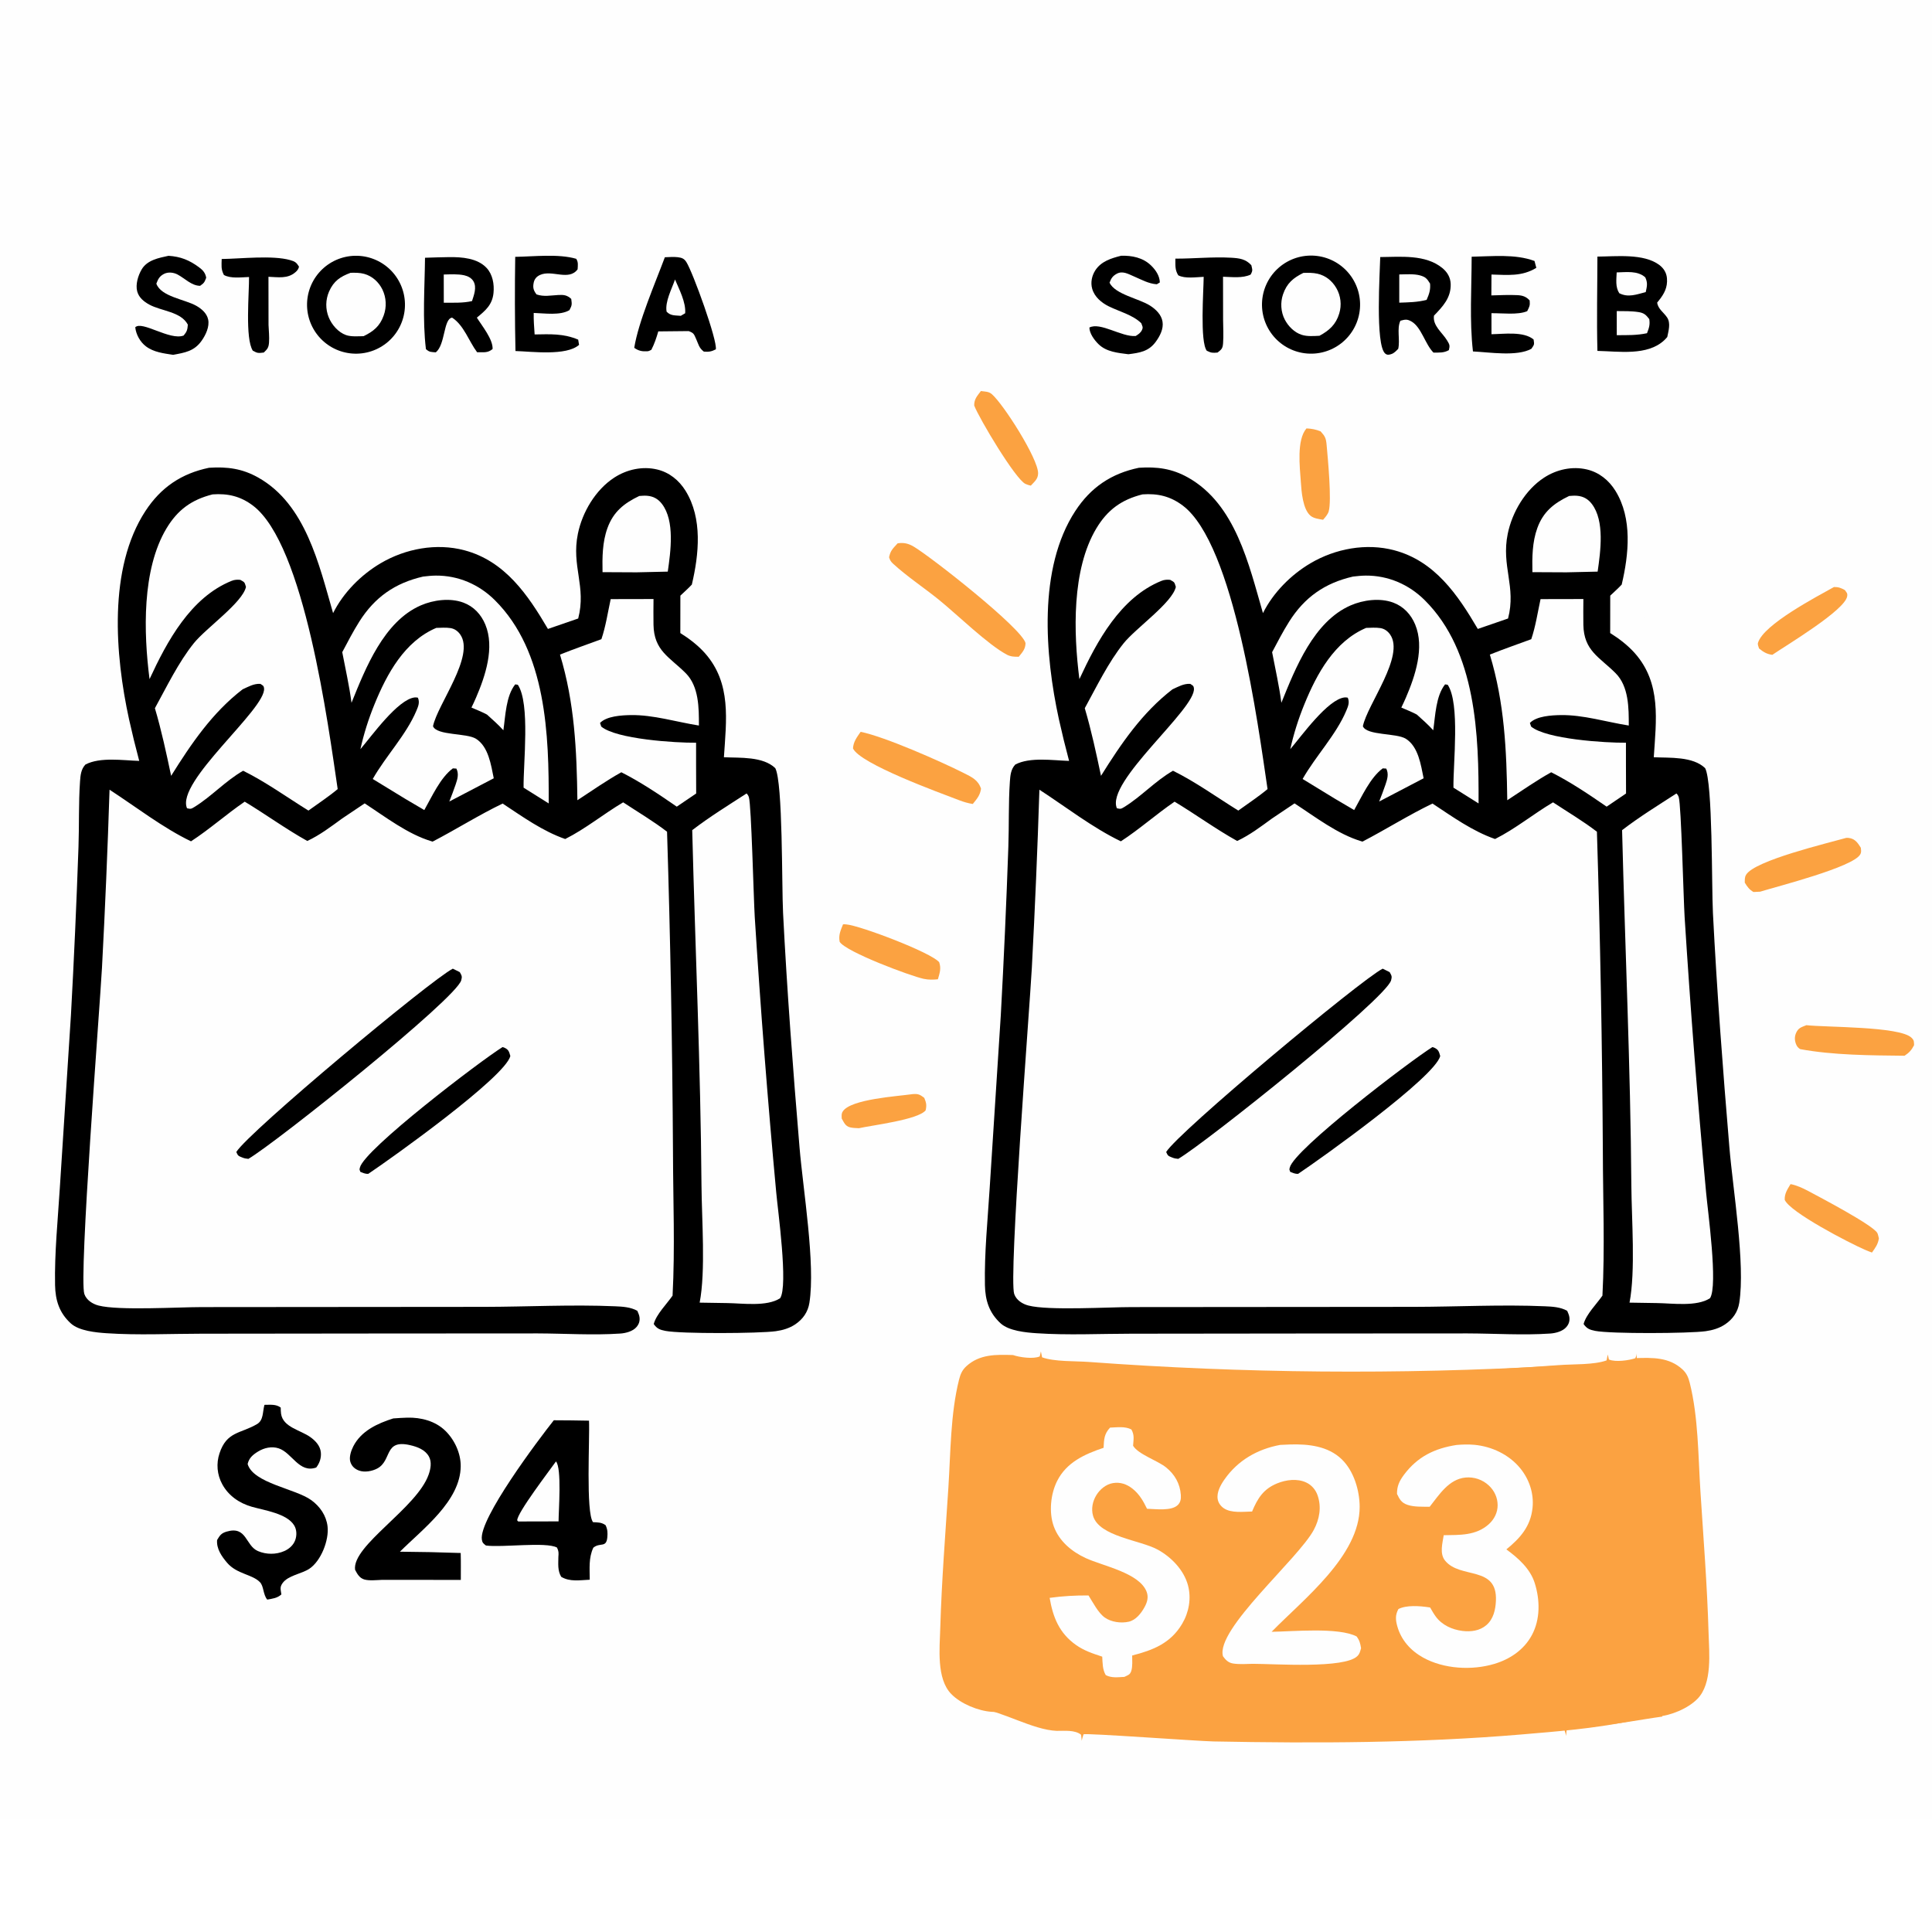<svg width="1024" height="1024" viewBox="0 0 1024 1024" fill="none" xmlns="http://www.w3.org/2000/svg">
<rect x="0" y="0" width="1024" height="1024" fill="#808080" stroke="none"/>
<g clip-path="url(#clip0_114_867)">
<rect width="1024" height="1024" fill="white"/>
<path d="M-318 -417H1752.54C1753.69 -415.187 1754.08 -413.617 1754.18 -411.481C1755.07 -392.041 1754.31 -372.277 1754.31 -352.8V-238.346L1754.33 110.884V750.795L1754.31 906.238C1754.31 916.973 1755.91 952.131 1754.03 960.477C1753.73 961.78 1753.24 962.88 1752.54 964H-318V-57.048V-57.697V-417Z" fill="#FEFEFE"/>
<path d="M551.688 716.293L552.333 719.413C559.026 721.819 569.917 721.322 577.244 721.872C618.168 724.885 659.146 726.569 700.179 726.923C741.212 727.278 782.213 726.303 823.184 723.996C835.371 723.37 855.701 724.142 866.661 720.201C867.099 719.095 867.372 718.517 867.348 717.308C872.543 781.336 874.567 845.929 881.04 909.824C868.522 911.534 855.952 914.263 843.327 914.802C839.179 914.853 833.699 914.187 830.364 916.865L830.027 920.072C829.854 918.851 829.47 917.789 829.094 916.612C827.378 915.915 768.658 920.224 760.325 920.385C706.187 921.421 651.583 921.257 597.611 916.724C578.335 915.107 559.087 913.59 540.106 909.716C535.281 908.603 530.601 907.429 525.632 907.297C518.52 906.853 509.183 903.027 504.164 897.845C496.282 889.705 498.046 873.67 498.356 863.046C499.079 838.166 501.058 813.353 502.66 788.518C503.865 769.839 503.752 749.427 508.307 731.267C509.021 728.419 509.967 726.156 512.177 724.135C519.244 717.676 527.943 717.928 536.899 718.199C540.423 719.418 547.665 720.431 551.088 718.934L551.688 716.293Z" fill="#FBA241"/>
<path d="M852.154 717.913L851.508 721.048C844.804 723.466 833.895 722.966 826.556 723.519C785.564 726.547 744.518 728.239 703.418 728.595C662.317 728.952 621.248 727.972 580.21 725.654C568.002 725.024 547.639 725.8 536.66 721.84C536.222 720.729 535.948 720.148 535.972 718.933C530.768 783.273 525.503 841.225 519.02 905.431C531.559 907.149 547.387 916.848 560.033 917.39C564.188 917.44 569.677 916.771 573.018 919.462L573.355 922.685C573.529 921.458 573.913 920.391 574.289 919.208C576.008 918.507 634.826 922.838 643.173 922.999C697.4 924.04 752.093 923.876 806.155 919.321C825.463 917.696 844.743 916.171 863.755 912.278C868.588 911.16 873.276 909.981 878.253 909.847C885.377 909.402 894.729 905.557 899.756 900.35C907.652 892.17 905.884 876.057 905.575 865.382C904.85 840.38 902.868 815.446 901.262 790.49C900.056 771.72 900.17 751.209 895.606 732.96C894.891 730.098 893.944 727.824 891.73 725.794C884.652 719.302 875.939 719.556 866.967 719.828C863.437 721.053 856.183 722.071 852.755 720.566L852.154 717.913Z" fill="#FBA241"/>
<path d="M588.354 756.664C592.121 756.53 596.238 755.871 599.667 757.65C601.369 760.759 600.776 762.862 600.558 766.27C603.316 770.866 613.458 774.055 618.051 777.763C622.662 781.485 625.453 786.392 625.867 792.352C626.007 794.356 625.773 796.135 624.329 797.613C620.994 801.029 612.506 799.799 607.943 799.678C605.996 795.619 603.841 791.866 600.234 789.017C597.19 786.611 593.773 785.434 589.879 786.072C586.197 786.674 582.969 789.386 581.07 792.499C579.103 795.722 578.279 799.718 579.338 803.398C582.517 814.459 604.5 816.277 613.702 821.379C620.889 825.364 627.486 832.166 629.656 840.254C631.498 847.127 630.179 854.529 626.588 860.608C620.478 870.955 611.167 874.613 600.082 877.447C600.07 879.976 600.363 883.224 599.602 885.63C598.937 887.738 597.726 887.893 595.924 888.789C592.519 888.944 589.178 889.48 586.074 887.837C584.301 884.848 584.423 881.45 584.203 878.059C579.208 876.426 574.519 874.881 570.2 871.8C561.423 865.538 558.096 857.23 556.335 846.9C563.318 845.94 569.899 845.565 576.937 845.625C579.239 849.243 582.08 854.895 585.579 857.348C589.03 859.768 594.205 860.471 598.301 859.53C602.037 858.672 604.853 855.063 606.627 851.825C608.041 849.246 608.831 846.578 607.761 843.734C603.954 833.604 584.533 830.043 575.387 825.789C567.961 822.332 561.342 816.832 558.503 808.945C555.867 801.625 556.829 791.832 560.316 784.929C565.322 775.017 574.919 770.722 584.92 767.364C585.16 762.774 585.203 760.061 588.354 756.664Z" fill="#FEFEFE"/>
<path d="M771.969 765.871C775.013 765.591 778.315 765.498 781.356 765.775C790.628 766.619 799.777 770.92 805.725 778.178C810.558 784.075 813.057 791.558 812.275 799.185C811.264 809.03 805.759 815.219 798.404 821.216C804.632 825.767 810.982 831.374 813.399 838.929C816.266 847.891 816.465 858.21 811.913 866.661C807.729 874.424 800.387 879.386 792.062 881.886C780.138 885.466 765.244 884.634 754.257 878.535C747.668 874.876 742.612 869.239 740.582 861.903C739.644 858.518 739.482 855.934 741.195 852.817C745.515 850.612 752.582 851.197 757.353 851.902C757.571 851.935 757.788 851.975 758.007 852.011C758.934 853.662 759.888 855.315 761.01 856.844C764.305 861.335 769.646 863.729 775.079 864.417C779.554 864.982 784.294 864.377 787.824 861.338C791.547 858.132 792.645 853.206 792.865 848.511C793.754 829.531 773.949 837.121 765.907 827.146C762.93 823.453 764.541 817.952 765.205 813.691C773.727 813.537 782.296 813.973 789.09 807.871C791.975 805.28 793.814 801.647 793.778 797.736C793.743 793.742 792.078 790.144 789.187 787.408C788.775 787.018 788.343 786.651 787.892 786.307C787.439 785.963 786.971 785.644 786.485 785.349C785.999 785.055 785.499 784.788 784.986 784.547C784.471 784.308 783.945 784.096 783.409 783.911C782.871 783.728 782.326 783.573 781.772 783.447C781.218 783.321 780.66 783.226 780.096 783.16C779.532 783.094 778.966 783.059 778.4 783.053C777.832 783.048 777.265 783.073 776.7 783.128C767.876 784.017 762.794 792.259 757.759 798.623C754.056 798.549 749.606 798.804 746.065 797.621C742.79 796.525 741.823 794.673 740.441 791.815C740.381 787.708 741.712 784.909 744.134 781.661C751.306 772.046 760.421 767.658 771.969 765.871Z" fill="#FEFEFE"/>
<path d="M678.477 765.834C680.189 765.738 681.902 765.661 683.614 765.604C693.337 765.293 703.863 766.379 711.181 773.485C717.558 779.678 720.621 789.926 720.647 798.631C720.723 824.543 690.868 847.608 673.98 864.879C685.065 864.758 709.303 862.347 719.023 867.343C720.602 869.461 720.968 871 721.392 873.584C720.882 875.279 720.735 876.448 719.459 877.735C712.713 884.542 675.361 881.856 664.088 881.857C660.741 881.927 656.937 882.209 653.623 881.702C651.071 881.312 649.645 879.855 648.204 877.852C644.156 863.593 688.08 826.319 696.345 810.858C699.358 805.224 700.512 798.79 698.365 792.604C697.318 789.584 695.215 787.111 692.305 785.749C687.547 783.52 681.631 784.29 676.909 786.225C669.609 789.217 666.566 794.135 663.63 801.134C658.949 801.222 652.535 802.109 648.571 799.352C646.92 798.202 645.704 796.502 645.389 794.493C644.817 790.855 646.996 786.989 649.02 784.104C656.13 773.963 666.497 768.068 678.477 765.834Z" fill="#FEFEFE"/>
<path d="M824.019 428.739C832.641 433.428 840.906 438.608 851.104 435.526C861.426 432.404 871.468 423.841 881.059 418.67C881.256 433.617 881.744 448.554 882.521 463.481C882.545 464.69 882.272 465.268 881.834 466.374C870.874 470.315 850.544 469.542 838.356 470.169C797.386 472.475 756.385 473.451 715.352 473.096C674.319 472.742 633.341 471.058 592.417 468.045C585.09 467.494 574.199 467.991 567.506 465.586L566.861 462.466C567.441 448.674 568.226 434.859 568.469 421.058C575.646 425.397 594.271 439.245 600.195 441.49C603.17 442.617 606.285 442.931 609.371 442.079C617.218 439.913 624.261 433.241 630.628 428.358C639.787 434.849 649.331 441.008 659.257 446.269C671.035 441.676 680.803 432.532 691.971 426.667C703.601 433.891 714.793 441.296 727.88 445.585C739.078 440.954 749.432 432.981 759.534 426.331C769.18 432.069 786.045 445.771 797.608 442.643C806.927 440.12 815.477 433.165 824.019 428.739Z" fill="#FEFEFE"/>
<path d="M555.28 655.888C574.261 659.762 593.509 661.279 612.785 662.897C666.757 667.43 721.361 667.593 775.498 666.557C783.831 666.397 842.552 662.087 844.268 662.785C844.644 663.962 845.027 665.024 845.201 666.245C845.351 672.638 846.599 682.749 841.676 687.745C839.133 690.327 835.142 691.158 831.65 691.441C821.487 692.264 810.684 691.509 800.468 691.516L735.18 691.55C681.223 691.564 626.931 692.859 573.011 691.44C568.688 691.325 559.201 691.682 556.287 688.224C551.176 682.158 554.611 663.732 555.28 655.888Z" fill="#FEFEFE"/>
<path d="M858.501 660.975C871.126 660.435 883.696 657.706 896.214 655.996C896.797 663.675 900.167 682.528 894.632 688.115C889.314 693.482 866.363 690.489 858.548 690.571C858.738 680.705 858.722 670.84 858.501 660.975Z" fill="#FEFEFE"/>
<path d="M710.016 305.733C712.651 305.59 715.287 305.502 717.926 305.467C732.31 305.357 744.785 310.698 754.89 320.885C781.694 347.909 784.328 388.774 783.978 424.46C776.429 419.54 768.588 415.272 760.551 411.211L750.02 416.562C751.522 413.104 752.965 409.524 754.022 405.901C757.235 394.882 759.012 379.502 752.741 369.161C750.602 365.637 747.546 362.876 743.44 361.981C736.111 360.382 729.536 363.65 723.596 367.471C725.872 355.099 726.033 345.697 721.733 333.773C718.474 328.554 715.352 323.935 709.139 321.942C703.59 320.164 697.234 321.1 692.189 323.846C667.585 337.246 662.821 372.553 660.85 397.887C660.081 407.779 660.387 418.364 657.557 427.913L656.112 428.656C654.87 428.229 653.625 427.84 652.574 427.021C650.745 425.593 649.879 423.509 649.577 421.257C648.863 415.926 649.365 409.709 649.519 404.302C650.29 377.313 655.73 350.141 672.339 328.17C681.931 315.48 694.266 307.963 710.016 305.733Z" fill="#FEFEFE"/>
<path d="M906.168 244.44L908.561 246.561C915.68 267.758 849.261 353.549 850.206 371.448C852.148 372.083 853.179 371.354 854.843 370.139C858.698 367.321 862.213 363.211 865.757 359.955C875.132 351.344 886.8 345.183 898.972 341.62C889.917 355.793 878.404 368.134 867.253 380.651C856.44 393.56 847.461 407.153 839.37 421.899C835.117 419.493 830.576 417.454 826.192 415.284C832.527 384.016 839.043 354.08 850.629 324.174C861.392 296.387 877.292 257.147 906.168 244.44Z" fill="#FEFEFE"/>
<path d="M698.234 335.695C700.201 335.58 702.609 335.327 704.509 335.997C721.794 342.083 706.421 374.997 712.271 386.916C720.371 394.063 730.114 375.216 739.667 374.98L741.633 376.955C743.325 381.478 743.545 386.146 743.179 390.931C742.366 401.557 733.951 421.229 725.708 428.361C722.508 429.386 722.304 428.79 719.376 427.406C711.915 423.261 704.605 418.864 697.447 414.216C694.577 403.738 693.989 380.991 688.996 373.61L687.539 373.998C684.147 380.975 684.099 389.044 683.569 396.64L676.314 386.163C676.625 381.264 677.545 376.356 678.435 371.531C681.137 356.903 685.651 344.33 698.234 335.695Z" fill="#FEFEFE"/>
<path d="M621.696 332.878C628.156 333.848 633.304 338.339 637.79 342.864C639.694 344.786 641.867 347.304 642.064 350.103C642.707 359.223 638.077 370.802 636.55 380.011C634.748 390.872 634.235 401.648 634.298 412.641C631.136 409.933 627.683 407.553 624.323 405.095L622.564 417.298C617.366 420.829 612.248 424.474 607.211 428.232C601.139 424.363 595.277 420.115 589.356 416.02C596.561 414.681 606.756 418.698 612.573 413.833C616.364 402.502 593.7 385.936 590.483 373.802C589.567 370.342 589.805 367.878 591.526 364.768C600.926 357.672 610.397 372.71 619.727 372.099C627.204 365.427 618.223 344.279 621.398 333.837L621.696 332.878Z" fill="#FEFEFE"/>
<path d="M826.936 282.899C831.422 289.654 834.167 318.647 833.093 326.988C831.013 343.179 824.602 360.03 820.901 376.056C818.273 387.431 816.333 406.683 812.469 416.51C811.632 418.64 809.054 420.384 807.3 421.772C805.624 422.73 804.515 423.272 802.57 423.596C798.706 411.386 810.497 334.649 814.47 318.465C815.986 312.355 817.786 306.33 819.868 300.389C821.95 294.449 824.306 288.619 826.936 282.899Z" fill="#FEFEFE"/>
<path d="M674.76 407.042C677.371 409.068 680.596 412.28 681.059 415.631L679.159 417.674C677.242 419.039 676.528 420.156 674.137 419.865C672.632 416.58 674.234 410.667 674.76 407.042Z" fill="#FEFEFE"/>
<path d="M689.309 136.062C689.725 135.971 690.143 135.89 690.563 135.819C690.982 135.749 691.403 135.689 691.825 135.64C692.249 135.589 692.672 135.549 693.096 135.521C693.52 135.492 693.946 135.473 694.372 135.465C694.797 135.456 695.223 135.458 695.648 135.471C696.073 135.484 696.498 135.507 696.922 135.541C697.346 135.574 697.769 135.618 698.191 135.672C698.613 135.726 699.034 135.791 699.452 135.866C699.871 135.941 700.288 136.026 700.702 136.122C701.118 136.217 701.53 136.322 701.939 136.438C702.348 136.553 702.755 136.679 703.158 136.815C703.562 136.95 703.962 137.095 704.358 137.25C704.754 137.406 705.146 137.571 705.533 137.746C705.922 137.92 706.306 138.103 706.684 138.296C707.064 138.49 707.439 138.692 707.808 138.903C708.177 139.116 708.54 139.337 708.898 139.566C709.257 139.795 709.61 140.033 709.956 140.28C710.303 140.527 710.643 140.782 710.976 141.045C711.311 141.309 711.639 141.58 711.959 141.86C712.28 142.139 712.593 142.427 712.9 142.723C713.206 143.017 713.506 143.319 713.798 143.629C714.09 143.939 714.374 144.256 714.65 144.58C714.926 144.903 715.194 145.234 715.455 145.57C715.715 145.907 715.966 146.25 716.209 146.598C716.452 146.947 716.686 147.302 716.912 147.664C717.138 148.024 717.355 148.39 717.562 148.761C717.771 149.133 717.969 149.509 718.158 149.89C718.347 150.271 718.527 150.656 718.697 151.046C718.868 151.436 719.029 151.829 719.18 152.228C719.331 152.625 719.472 153.026 719.604 153.431C719.735 153.835 719.856 154.243 719.968 154.655C720.08 155.065 720.18 155.478 720.271 155.893C720.362 156.309 720.443 156.726 720.514 157.146C720.584 157.566 720.644 157.987 720.694 158.409C720.744 158.832 720.784 159.256 720.812 159.68C720.841 160.104 720.86 160.529 720.868 160.954C720.877 161.379 720.875 161.805 720.862 162.23C720.849 162.655 720.826 163.08 720.792 163.504C720.759 163.928 720.715 164.351 720.661 164.773C720.606 165.195 720.541 165.616 720.467 166.034C720.391 166.453 720.306 166.87 720.211 167.286C720.116 167.7 720.01 168.112 719.894 168.521C719.778 168.931 719.653 169.338 719.518 169.74C719.382 170.144 719.237 170.544 719.081 170.94C718.926 171.336 718.761 171.728 718.587 172.115C718.412 172.504 718.228 172.888 718.035 173.266C717.842 173.645 717.639 174.019 717.427 174.388C717.215 174.758 716.995 175.121 716.766 175.48C716.536 175.838 716.297 176.19 716.05 176.537C715.803 176.883 715.548 177.224 715.285 177.558C715.021 177.892 714.75 178.219 714.47 178.54C714.191 178.86 713.903 179.174 713.607 179.48C713.313 179.787 713.01 180.086 712.701 180.379C712.391 180.67 712.074 180.954 711.75 181.23C711.427 181.507 711.096 181.775 710.76 182.035C710.423 182.295 710.079 182.547 709.73 182.789C709.381 183.032 709.027 183.266 708.666 183.492C708.305 183.718 707.938 183.935 707.567 184.143C707.196 184.35 706.819 184.549 706.438 184.739C706.057 184.928 705.672 185.107 705.282 185.278C704.892 185.447 704.498 185.608 704.101 185.759C703.702 185.91 703.301 186.051 702.896 186.183C702.491 186.314 702.084 186.436 701.674 186.547C701.262 186.658 700.849 186.759 700.434 186.85C700.018 186.941 699.6 187.021 699.18 187.093C698.761 187.163 698.34 187.223 697.918 187.272C697.495 187.322 697.071 187.361 696.647 187.391C696.223 187.42 695.798 187.438 695.373 187.446C694.947 187.454 694.522 187.452 694.097 187.439C693.672 187.426 693.247 187.403 692.823 187.37C692.398 187.336 691.975 187.292 691.553 187.238C691.131 187.183 690.711 187.119 690.292 187.044C689.873 186.969 689.456 186.883 689.041 186.788C688.626 186.693 688.214 186.588 687.805 186.471C687.396 186.356 686.99 186.23 686.586 186.095C686.183 185.959 685.783 185.814 685.387 185.658C684.99 185.503 684.599 185.338 684.211 185.164C683.823 184.99 683.439 184.806 683.06 184.612C682.681 184.419 682.307 184.217 681.938 184.005C681.569 183.794 681.205 183.573 680.847 183.343C680.489 183.113 680.136 182.875 679.79 182.629C679.443 182.382 679.103 182.127 678.77 181.863C678.435 181.599 678.108 181.327 677.787 181.047C677.467 180.768 677.153 180.481 676.846 180.186C676.54 179.891 676.241 179.589 675.95 179.279C675.657 178.97 675.373 178.653 675.096 178.329C674.82 178.005 674.552 177.675 674.293 177.338C674.033 177.002 673.781 176.659 673.537 176.31C673.294 175.961 673.06 175.605 672.835 175.245C672.609 174.884 672.392 174.519 672.184 174.147C671.977 173.776 671.778 173.4 671.59 173.019C671.4 172.638 671.22 172.252 671.05 171.863C670.88 171.473 670.719 171.079 670.568 170.681C670.417 170.284 670.276 169.883 670.144 169.478C670.013 169.073 669.892 168.665 669.78 168.254C669.668 167.844 669.567 167.431 669.477 167.016C669.386 166.6 669.305 166.182 669.234 165.762C669.164 165.344 669.104 164.923 669.054 164.5C669.005 164.078 668.965 163.655 668.936 163.23C668.907 162.805 668.888 162.38 668.879 161.955C668.872 161.529 668.874 161.104 668.886 160.679C668.899 160.254 668.922 159.829 668.955 159.405C668.989 158.982 669.033 158.559 669.088 158.137C669.142 157.715 669.206 157.295 669.281 156.876C669.356 156.457 669.442 156.04 669.537 155.626C669.633 155.212 669.739 154.799 669.854 154.389C669.969 153.98 670.095 153.574 670.231 153.17C670.366 152.767 670.511 152.368 670.667 151.972C670.822 151.576 670.987 151.183 671.161 150.795C671.335 150.407 671.519 150.024 671.713 149.645C671.906 149.267 672.108 148.893 672.32 148.523C672.531 148.154 672.752 147.791 672.982 147.432C673.212 147.074 673.45 146.722 673.696 146.375C673.943 146.029 674.198 145.689 674.462 145.355C674.725 145.02 674.996 144.693 675.276 144.372C675.556 144.052 675.843 143.738 676.139 143.432C676.434 143.125 676.736 142.826 677.046 142.535C677.355 142.242 677.672 141.958 677.996 141.683C678.32 141.407 678.65 141.139 678.987 140.879C679.324 140.618 679.666 140.367 680.015 140.124C680.363 139.88 680.719 139.645 681.08 139.42C681.441 139.194 681.806 138.978 682.178 138.771C682.549 138.562 682.925 138.364 683.306 138.175C683.687 137.986 684.073 137.806 684.462 137.636C684.852 137.465 685.246 137.304 685.644 137.153C686.041 137.002 686.442 136.861 686.847 136.729C687.252 136.598 687.66 136.478 688.071 136.366C688.481 136.254 688.894 136.153 689.309 136.062Z" fill="black"/>
<path d="M690.799 144.64C693.308 144.576 695.824 144.515 698.29 145.072C702.632 146.055 706.061 148.859 708.287 152.684C708.578 153.188 708.843 153.706 709.08 154.237C709.318 154.769 709.528 155.311 709.71 155.864C709.892 156.417 710.046 156.977 710.17 157.546C710.294 158.114 710.389 158.687 710.455 159.265C710.521 159.844 710.557 160.424 710.563 161.006C710.569 161.588 710.545 162.168 710.492 162.748C710.438 163.328 710.355 163.903 710.243 164.474C710.13 165.045 709.989 165.609 709.819 166.166C708.07 171.997 704.515 175.177 699.344 177.97C696.279 178.112 692.908 178.412 689.949 177.469C686.047 176.229 682.817 172.951 680.957 169.379C678.854 165.34 678.554 160.328 680.018 156.036C682.04 150.104 685.453 147.304 690.799 144.64Z" fill="#FEFEFE"/>
<path d="M846.663 136.002C856.38 135.95 871.26 134.189 879.535 140.487C881.826 142.229 883.271 144.57 883.519 147.465C883.932 152.33 882.052 155.765 879.128 159.392L878.343 160.352C878.72 163.758 881.879 165.601 883.652 168.351C885.582 171.347 884.335 175.376 883.686 178.622C883.16 179.244 882.65 179.806 882.054 180.361C873.104 188.712 857.973 186.217 846.667 185.982C846.24 169.36 846.63 152.636 846.663 136.002Z" fill="black"/>
<path d="M856.916 164.878C860.686 164.914 864.832 164.818 868.548 165.425C871.461 165.901 872.453 166.958 874.15 169.134C874.603 172.139 874.038 173.805 872.947 176.608C867.641 177.768 862.321 177.639 856.922 177.647L856.916 164.878Z" fill="#FEFEFE"/>
<path d="M856.873 144.386C862.049 144.275 867.898 143.342 872.028 146.996C873.405 149.965 872.959 151.681 872.274 154.814C867.361 156.085 862.939 157.838 858.227 155.395C856.107 152.015 856.732 148.23 856.873 144.386Z" fill="#FEFEFE"/>
<path d="M731.554 136.248C742.347 136.172 755.613 134.72 764.555 142.14C767.16 144.302 768.794 147.107 768.894 150.536C769.106 157.821 764.751 162.408 760.043 167.287C759.23 172.625 764.432 176.216 766.979 180.425C768.316 182.635 768.559 183.103 767.934 185.571C765.318 187.105 762.708 186.861 759.771 186.882C755.382 182.509 753.368 173.397 748.103 170.386C745.784 169.06 744.726 169.326 742.244 169.991C740.243 174.218 742.161 180.111 741.089 184.883C740.06 185.917 738.998 187.112 737.594 187.611C736.346 188.054 735.258 188.329 734.165 187.369C728.84 182.686 731.406 144.082 731.554 136.248Z" fill="black"/>
<path d="M741.64 145.463C745.02 145.424 749.38 145.066 752.62 145.958C755.65 146.792 756.431 147.825 757.962 150.312C758.26 153.721 757.472 155.87 756.143 158.928C751.349 160.199 746.571 160.256 741.64 160.421V145.463Z" fill="#FEFEFE"/>
<path d="M475.755 287.977C479.041 287.464 481.528 288.068 484.363 289.76C493.747 295.358 541.514 332.877 543.547 340.832C543.515 344.065 541.876 345.718 539.958 348.095C537.71 348.126 535.727 348.071 533.694 347.002C523.708 341.757 507.259 325.701 497.791 318.017C489.792 311.527 480.947 305.729 473.365 298.792C472.169 297.697 471.703 296.904 471.231 295.355C471.954 291.748 473.349 290.645 475.755 287.977Z" fill="#FBA241"/>
<path d="M780.008 136.064C790.839 135.889 803.037 134.501 813.319 138.32L814.282 141.963C806.653 146.639 799.073 145.727 790.514 145.504L790.452 156.575C794.992 156.464 799.638 156.21 804.172 156.434C806.951 156.57 808.87 157.17 810.754 159.252C811.015 162.016 810.633 162.505 809.453 164.919C804.542 167.064 795.895 165.913 790.506 166.004L790.515 177.141C797.106 177.056 807.575 175.499 812.845 179.956C813.293 182.78 813.162 182.64 811.668 184.862C804.019 189.087 789.452 186.68 780.699 186.273C778.815 169.939 779.994 152.516 780.008 136.064Z" fill="black"/>
<path d="M594.213 135.553C599.975 135.379 605.762 136.542 610.037 140.66C612.508 143.044 614.659 146.194 614.734 149.699L613.121 150.666C608.645 150.353 604.976 148.179 600.924 146.463C597.979 145.216 595.031 143.398 591.927 145.082C589.704 146.286 588.914 147.588 588.076 149.85C591.1 156.088 603.634 158.194 609.589 162.004C612.639 163.956 615.561 166.765 616.16 170.495C616.779 174.347 614.771 178.139 612.571 181.155C608.787 186.34 603.956 186.996 598.06 187.75C592.526 187.037 586.45 186.539 582.238 182.418C580.024 180.25 577.449 176.77 577.398 173.601C583.206 170.567 594.442 178.682 601.929 178.098C603.335 177.203 604.504 176.486 605.253 174.936C606.021 173.346 605.423 172.909 604.894 171.313C600.461 166.921 593.206 165.102 587.669 162.366C583.81 160.459 580.126 157.381 578.899 153.101C577.942 149.764 578.676 146.17 580.538 143.288C583.638 138.491 589.008 136.862 594.213 135.553Z" fill="black"/>
<path d="M603.641 247.928C613.235 247.305 621.197 248.321 629.709 253.114C654.907 267.298 661.935 299.271 669.393 324.963C674.831 314.094 684.205 304.653 694.632 298.512C707.759 290.779 724.139 287.711 738.997 291.66C760.513 297.38 772.64 315.254 783.265 333.349L799.303 327.819C803.729 310.886 795.607 300.142 799.133 282.914C801.485 271.426 808.508 259.554 818.47 253.109C825.113 248.81 833.331 246.997 841.102 248.825C847.56 250.345 852.741 254.543 856.204 260.13C865.293 274.795 863.297 293.883 859.533 309.85C857.625 311.893 855.48 313.774 853.458 315.705L853.434 335.536C858.147 338.465 862.868 342.095 866.546 346.261C880.618 362.191 877.796 381.828 876.535 401.358C885.069 401.755 897.232 400.843 903.752 407.13C907.83 414.661 907.158 469.573 907.887 483.893C909.99 525.294 913.15 566.876 916.618 608.196C918.498 630.594 925.102 669.968 921.843 690.542C921.077 695.38 918.43 699.18 914.36 701.921C911.275 703.998 907.665 705.06 904.013 705.564C895.163 706.781 853.767 707.017 845.499 705.395C842.59 704.824 841.021 704.208 839.34 701.757C840.726 696.575 846.218 691.201 849.325 686.707C850.651 661.584 849.597 635.859 849.545 610.674C849.215 554.046 848.166 497.432 846.398 440.831C839.094 435.195 830.852 430.348 823.142 425.254C812.702 431.431 803.308 439.221 792.42 444.697C780.395 440.513 769.803 432.849 759.255 425.894C746.626 431.983 734.597 439.594 722.134 446.076C721.957 446.02 721.779 445.963 721.601 445.91C708.96 442.145 697.149 432.969 686.124 425.813L674.218 433.804C668.241 438.137 662.436 442.587 655.721 445.73C644.414 439.447 633.672 431.596 622.553 424.903C612.808 431.557 604.012 439.461 594.087 445.916C579.256 438.817 564.777 427.566 550.906 418.558C549.901 450.038 548.565 481.504 546.897 512.955C545.723 534.368 534.554 677.15 537.557 685.857C538.679 689.108 541.935 691.15 545.11 691.967C555.738 694.705 587.356 692.786 599.943 692.788L749.3 692.665C772.363 692.626 795.885 691.36 818.886 692.357C822.88 692.531 827.085 692.772 830.634 694.749C831.074 695.775 831.634 696.95 831.785 698.061C832.07 700.153 831.532 701.798 830.195 703.365C828.265 705.63 824.514 706.609 821.653 706.805C807.341 707.781 792.252 706.783 777.874 706.736L694.067 706.784L599.692 706.889C583.046 706.904 565.998 707.752 549.416 706.642C543.745 706.261 534.716 705.418 530.345 701.398C524.264 695.806 522.193 689.212 522.034 681.12C521.699 664.135 523.493 646.639 524.553 629.681L530.448 538.025C532.075 508.344 533.407 478.649 534.445 448.94C534.855 437.407 534.462 425.773 535.257 414.265C535.485 410.977 535.768 407.688 538.14 405.21C545.922 401.125 558.068 403.047 566.639 403.294C564.681 395.967 562.88 388.6 561.235 381.195C553.843 347.281 550.074 301.194 569.943 270.825C578.16 258.268 589.046 250.955 603.641 247.928Z" fill="black"/>
<path d="M605.527 262.031C613.618 261.454 620.28 263.002 626.841 267.924C654.304 288.519 666.839 384.582 671.829 418.234C666.95 422.308 661.479 425.887 656.326 429.622C644.897 422.536 633.776 414.475 621.715 408.509C612.378 413.853 604.913 422.172 595.931 427.693C594.166 428.777 593.973 428.855 591.98 428.403C585.81 414.357 634.139 375.563 632.797 364.792C632.607 363.265 632.017 363.304 630.859 362.459C627.386 362.259 624.5 363.961 621.415 365.374C605.34 377.753 594.173 394.217 583.552 411.208C581 399.155 578.449 387.195 574.952 375.368C581.169 364.035 587.496 350.959 595.594 340.897C602.007 332.931 621.412 319.401 623.217 311.075C622.442 308.494 622.573 308.642 620.216 307.338C618.579 307.17 617.149 307.243 615.598 307.869C593.867 316.638 581.371 339.914 572.104 359.947C568.954 335.418 567.99 301.884 581.102 280.036C587.025 270.168 594.48 264.809 605.527 262.031Z" fill="#FEFEFE"/>
<path d="M888.536 420.554C889.153 421.127 889.528 421.744 889.781 422.569C891.094 426.858 892.282 476.365 892.885 486.065C895.958 534.749 899.75 583.377 904.26 631.949C905.063 641.149 910.734 681.673 906.321 688.092C899.259 692.666 886.475 690.776 878.356 690.658L863.68 690.425C866.919 673.727 864.779 646.104 864.649 628.241C864.194 565.405 861.322 502.79 859.742 439.999C868.898 432.942 878.841 426.843 888.536 420.554Z" fill="#FEFEFE"/>
<path d="M816.527 317.544L839.226 317.497C839.164 322.041 839.161 326.586 839.216 331.131C839.462 344.965 847.767 348.248 856.299 356.798C863.327 363.839 863.306 375.353 863.284 384.548C851.528 382.704 839.038 378.799 827.119 379.011C822.326 379.097 814.361 379.534 810.875 383.186L811.52 385.09C819.487 391.78 850.9 393.777 861.786 393.654L861.788 405.277L861.835 420.569L851.551 427.543C842.101 421.03 832.423 414.494 822.169 409.315C814.18 413.759 806.551 419.139 798.884 424.13C798.513 397.574 797.413 372.564 789.65 346.945C796.879 344.045 804.293 341.489 811.601 338.787C813.903 332.031 815.005 324.532 816.527 317.544Z" fill="#FEFEFE"/>
<path d="M717.09 305.597C719.34 305.333 721.604 305.095 723.872 305.077C735.738 304.99 746.718 309.755 755.104 318.079C782.57 345.337 783.817 389.741 783.671 425.835L770.361 417.476C770.154 404.741 773.952 372.939 767.316 362.942L765.924 362.73C761.004 368.895 760.748 379.452 759.65 387.06C756.964 384.073 753.942 381.442 750.968 378.746C748.359 377.318 745.452 376.232 742.728 375.026C743.581 373.285 744.392 371.525 745.162 369.745C750.077 358.337 755.143 343.219 750.075 331.014C747.856 325.669 743.935 321.431 738.43 319.391C731.423 316.792 722.567 317.952 715.842 320.884C696.302 329.399 686.624 354.026 679.156 372.491C677.996 363.531 675.934 354.547 674.245 345.664C677.135 340.231 679.98 334.705 683.266 329.5C691.466 316.512 702.213 309.018 717.09 305.597Z" fill="#FEFEFE"/>
<path d="M724.089 332.793C726.508 332.731 729.194 332.531 731.583 332.892C733.754 333.219 735.5 334.48 736.759 336.259C744.806 347.626 724.673 373.368 722.35 384.929C724.453 389.938 740.14 388.409 745.147 391.575C751.775 395.765 753.101 405.437 754.55 412.506L730.991 424.82C732.183 421.836 733.305 418.827 734.355 415.79C735.325 412.928 736.155 410.21 734.748 407.37L732.885 407.25C726.265 412.109 721.749 422.292 717.733 429.351L707.395 423.256L690.415 412.876C697.32 400.711 708.174 389.48 713.546 376.71C714.579 374.252 715.406 372.287 714.343 369.782C713.727 369.695 713.319 369.589 712.717 369.648C703.762 370.533 689.672 390.335 683.867 397.077C685.695 388.876 688.16 381.084 691.333 373.302C697.939 357.099 707.287 339.905 724.089 332.793Z" fill="#FEFEFE"/>
<path d="M831.665 262.879C833.051 262.759 834.406 262.659 835.799 262.764C839.121 263.017 841.68 264.449 843.709 267.104C850.614 276.135 848.296 292.38 846.779 302.973L830.273 303.346L812.207 303.257C812.043 295.419 812.105 287.342 814.812 279.88C817.946 271.236 823.609 266.739 831.665 262.879Z" fill="#FEFEFE"/>
<path d="M732.85 513.417L736.545 515.245C737.547 517.094 737.903 517.428 737.312 519.578C734.612 529.394 638.991 605.778 624.506 614.221C623.324 614.111 622.428 613.981 621.319 613.528C619.197 612.66 619.017 612.701 618.093 610.581C624.587 599.964 721.007 519.489 732.85 513.417Z" fill="black"/>
<path d="M759.211 554.968C759.491 555.055 759.783 555.114 760.052 555.232C762.479 556.313 762.652 557.391 763.345 559.732C760.367 571.083 700.576 613.768 688.066 622.143C686.441 622.281 685.309 621.659 683.815 621.084C683.367 619.693 683.297 620.144 683.609 618.829C685.892 609.212 747.399 562.318 759.211 554.968Z" fill="black"/>
<path d="M456.155 387.885C468.993 390.469 498.645 403.591 510.864 409.746C515.07 411.866 518.447 413.388 519.961 418.023C519.485 421.572 517.752 423.435 515.593 426.126C513.098 425.732 510.851 425.077 508.498 424.177C498.195 420.233 455.704 404.849 452.101 396.654C452.348 393.017 454.17 390.795 456.155 387.885Z" fill="#FBA241"/>
<path d="M978.549 444.091C979.546 444.084 979.614 444.037 980.715 444.282C983.475 444.895 984.876 447.096 986.274 449.322C986.376 450.737 986.686 451.511 985.988 452.809C982.339 459.594 942.031 469.784 932.901 472.614L929.36 472.778C927.063 471.387 926.142 470.079 924.764 467.798C924.824 466.235 924.635 465.028 925.46 463.643C929.989 456.052 968.919 446.833 978.549 444.091Z" fill="#FBA241"/>
<path d="M622.968 137.086C632.781 137.113 642.814 136.038 652.593 136.602C656.826 136.846 660.291 137.275 663.244 140.592C663.762 143.035 664.112 143.275 662.851 145.545C658.555 147.567 652.899 146.804 648.231 146.68L648.265 169.546C648.302 173.631 648.555 177.896 648.254 181.962C648.045 184.783 647.376 185.252 645.318 186.863C642.634 187.091 642.071 187.07 639.644 185.936C635.922 181.211 637.926 154.03 637.978 146.725C633.947 146.879 628.083 147.815 624.503 145.919C622.62 142.875 623.049 140.584 622.968 137.086Z" fill="black"/>
<path d="M110.794 247.928C120.388 247.305 128.35 248.322 136.861 253.114C162.059 267.298 169.087 299.271 176.546 324.963C181.984 314.095 191.358 304.653 201.785 298.512C214.911 290.78 231.292 287.712 246.15 291.661C267.666 297.381 279.792 315.254 290.418 333.35L306.456 327.819C310.882 310.886 302.759 300.143 306.286 282.915C308.638 271.426 315.661 259.554 325.623 253.109C332.266 248.811 340.484 246.998 348.255 248.825C354.713 250.346 359.894 254.544 363.357 260.131C372.446 274.796 370.45 293.883 366.685 309.85C364.778 311.893 362.633 313.774 360.611 315.706L360.587 335.537C365.3 338.466 370.02 342.095 373.699 346.261C387.771 362.192 384.949 381.829 383.688 401.359C392.222 401.755 404.385 400.844 410.905 407.13C414.983 414.662 414.311 469.573 415.04 483.893C417.143 525.294 420.303 566.876 423.771 608.196C425.651 630.595 432.255 669.969 428.996 690.543C428.23 695.381 425.583 699.18 421.513 701.921C418.428 703.998 414.818 705.061 411.166 705.564C402.316 706.781 360.92 707.018 352.652 705.396C349.743 704.824 348.174 704.209 346.493 701.758C347.879 696.575 353.371 691.202 356.478 686.708C357.804 661.584 356.75 635.86 356.698 610.675C356.368 554.047 355.318 497.432 353.55 440.831C346.247 435.196 338.005 430.348 330.295 425.255C319.854 431.431 310.461 439.222 299.573 444.697C287.547 440.514 276.956 432.85 266.408 425.895C253.778 431.984 241.749 439.594 229.286 446.077C229.11 446.02 228.932 445.964 228.754 445.91C216.113 442.146 204.302 432.969 193.277 425.813L181.371 433.805C175.393 438.137 169.589 442.588 162.874 445.73C151.567 439.447 140.825 431.597 129.705 424.904C119.961 431.558 111.165 439.462 101.24 445.916C86.409 438.817 71.93 427.567 58.059 418.559C57.054 450.039 55.718 481.504 54.05 512.956C52.876 534.369 41.707 677.151 44.71 685.858C45.832 689.109 49.088 691.15 52.263 691.968C62.891 694.705 94.508 692.787 107.096 692.789L256.453 692.666C279.516 692.627 303.038 691.361 326.039 692.358C330.033 692.531 334.238 692.772 337.786 694.749C338.227 695.776 338.787 696.951 338.937 698.062C339.222 700.153 338.685 701.798 337.348 703.365C335.418 705.63 331.667 706.61 328.806 706.806C314.494 707.782 299.405 706.783 285.027 706.736L201.22 706.785L106.845 706.89C90.199 706.904 73.151 707.753 56.569 706.642C50.898 706.262 41.869 705.418 37.497 701.398C31.416 695.806 29.346 689.212 29.187 681.12C28.852 664.136 30.646 646.639 31.706 629.682L37.601 538.026C39.227 508.344 40.56 478.649 41.598 448.941C42.008 437.407 41.614 425.773 42.409 414.265C42.638 410.977 42.921 407.689 45.293 405.21C53.075 401.126 65.221 403.047 73.792 403.295C71.834 395.967 70.033 388.601 68.388 381.196C60.995 347.281 57.226 301.195 77.096 270.826C85.313 258.269 96.199 250.956 110.794 247.928Z" fill="black"/>
<path d="M112.679 262.032C120.771 261.455 127.433 263.003 133.993 267.925C161.456 288.52 173.992 384.583 178.981 418.235C174.102 422.309 168.631 425.888 163.478 429.623C152.05 422.537 140.929 414.476 128.867 408.51C119.531 413.854 112.065 422.173 103.083 427.694C101.318 428.778 101.126 428.856 99.133 428.404C92.963 414.358 141.291 375.564 139.949 364.793C139.76 363.266 139.169 363.305 138.011 362.46C134.539 362.26 131.652 363.962 128.568 365.375C112.493 377.754 101.325 394.218 90.704 411.209C88.153 399.156 85.601 387.196 82.104 375.369C88.321 364.036 94.648 350.96 102.746 340.898C109.159 332.932 128.564 319.402 130.37 311.076C129.594 308.495 129.725 308.643 127.368 307.339C125.731 307.171 124.302 307.244 122.751 307.87C101.019 316.639 88.524 339.915 79.257 359.948C76.106 335.419 75.143 301.885 88.255 280.037C94.177 270.169 101.633 264.81 112.679 262.032Z" fill="#FEFEFE"/>
<path d="M395.687 420.554C396.304 421.127 396.68 421.744 396.932 422.569C398.245 426.858 399.434 476.365 400.036 486.065C403.11 534.749 406.902 583.377 411.411 631.949C412.214 641.149 417.885 681.673 413.472 688.092C406.41 692.666 393.626 690.776 385.507 690.658L370.831 690.425C374.071 673.727 371.93 646.104 371.801 628.241C371.346 565.405 368.474 502.79 366.894 439.999C376.049 432.942 385.993 426.843 395.687 420.554Z" fill="#FEFEFE"/>
<path d="M323.68 317.544L346.378 317.497C346.316 322.041 346.313 326.585 346.368 331.13C346.614 344.964 354.92 348.248 363.452 356.798C370.48 363.839 370.459 375.353 370.436 384.547C358.681 382.703 346.19 378.798 334.271 379.01C329.479 379.096 321.513 379.533 318.028 383.186L318.672 385.089C326.639 391.779 358.052 393.777 368.939 393.654L368.94 405.277L368.987 420.568L358.703 427.543C349.253 421.029 339.575 414.494 329.322 409.314C321.332 413.759 313.703 419.139 306.036 424.13C305.665 397.574 304.566 372.563 296.803 346.944C304.032 344.045 311.445 341.488 318.753 338.786C321.055 332.03 322.158 324.531 323.68 317.544Z" fill="#FEFEFE"/>
<path d="M224.243 305.597C226.494 305.333 228.757 305.095 231.025 305.077C242.891 304.99 253.871 309.755 262.257 318.079C289.724 345.337 290.97 389.741 290.824 425.835L277.515 417.476C277.308 404.741 281.106 372.939 274.469 362.942L273.077 362.73C268.157 368.895 267.901 379.452 266.804 387.06C264.118 384.073 261.095 381.442 258.121 378.746C255.513 377.318 252.605 376.232 249.882 375.026C250.734 373.285 251.546 371.525 252.315 369.745C257.23 358.337 262.296 343.219 257.229 331.014C255.009 325.669 251.088 321.431 245.583 319.391C238.576 316.792 229.72 317.952 222.995 320.884C203.456 329.399 193.777 354.026 186.309 372.491C185.15 363.531 183.087 354.547 181.398 345.664C184.288 340.231 187.133 334.705 190.419 329.5C198.62 316.512 209.367 309.018 224.243 305.597Z" fill="#FEFEFE"/>
<path d="M231.241 332.794C233.66 332.732 236.345 332.532 238.735 332.893C240.906 333.22 242.651 334.481 243.911 336.26C251.957 347.627 231.825 373.369 229.502 384.93C231.605 389.939 247.291 388.409 252.299 391.576C258.927 395.766 260.253 405.438 261.702 412.507L238.143 424.821C239.335 421.837 240.457 418.828 241.507 415.791C242.477 412.929 243.307 410.211 241.9 407.371L240.037 407.251C233.417 412.11 228.901 422.293 224.885 429.352L214.547 423.257L197.567 412.877C204.472 400.712 215.326 389.481 220.698 376.711C221.731 374.253 222.558 372.288 221.494 369.783C220.879 369.696 220.471 369.59 219.869 369.649C210.914 370.534 196.824 390.336 191.019 397.078C192.846 388.877 195.312 381.085 198.485 373.303C205.091 357.1 214.439 339.906 231.241 332.794Z" fill="#FEFEFE"/>
<path d="M338.818 262.88C340.204 262.76 341.559 262.66 342.951 262.765C346.273 263.017 348.833 264.45 350.861 267.105C357.766 276.136 355.448 292.381 353.931 302.974L337.425 303.347L319.359 303.258C319.195 295.42 319.257 287.343 321.964 279.881C325.098 271.237 330.762 266.74 338.818 262.88Z" fill="#FEFEFE"/>
<path d="M293.533 752.769C299.751 752.784 305.968 752.855 312.185 752.983C312.638 762.229 310.42 801.825 314.321 806.788C316.903 806.913 318.834 806.829 320.98 808.389C322.038 810.659 322.11 812.325 321.893 814.778C321.375 820.631 318.062 817.334 314.473 820.308C311.913 825.769 312.564 831.381 312.58 837.279C307.357 837.509 302.005 838.509 297.441 835.734C295.487 832.417 295.916 828.873 295.956 825.144C296.117 823.085 296.165 822.157 295.218 820.236C289.341 817.061 266.075 820.336 257.533 819.149C256.223 818.068 255.677 817.819 255.399 816.039C253.689 805.124 285.443 762.94 293.533 752.769Z" fill="black"/>
<path d="M294.679 774.587C297.823 778.199 296.072 800.545 296.051 806.367L274.683 806.418L274.138 805.868C273.882 802.091 291.396 779.226 294.679 774.587Z" fill="#FEFEFE"/>
<path d="M140.166 744.591C143.164 744.603 146.302 744.137 148.785 746.048C148.809 747.144 148.813 748.277 148.976 749.362C150.058 756.519 159.205 757.915 164.476 761.684C167.212 763.64 169.748 766.322 170.06 769.834C170.326 772.816 169.385 775.495 167.606 777.822C158.522 780.985 154.813 769.988 147.686 767.65C144.025 766.45 140.049 767.357 136.839 769.304C134.041 771.003 131.969 772.763 131.253 775.962C134.258 786.189 156.678 789.012 165.048 795.147C169.599 798.482 172.91 803.247 173.603 808.953C174.49 816.266 170.146 827.387 163.921 831.5C159.773 834.239 152.731 834.948 149.75 839.106C148.17 841.309 148.795 842.506 149.138 845.083C146.926 847.076 144.454 847.306 141.64 847.822C139.387 845.098 139.848 840.776 137.815 838.628C133.801 834.385 125.551 834.375 120.375 828.302C117.471 824.896 114.668 820.864 115.073 816.228C116.507 813.836 117.221 812.638 120.103 811.788C130.907 808.604 129.987 819.216 136.715 822.101C141.111 823.984 146.324 824.03 150.704 822.087C153.271 820.949 155.501 818.969 156.48 816.286C157.369 813.849 157.309 810.828 155.967 808.567C152.175 802.176 140.156 800.528 133.505 798.629C126.895 796.741 121.1 792.794 117.786 786.647C117.447 786.028 117.141 785.392 116.868 784.742C116.595 784.091 116.357 783.428 116.153 782.753C115.949 782.078 115.78 781.393 115.646 780.7C115.512 780.008 115.414 779.31 115.353 778.607C115.29 777.905 115.265 777.2 115.277 776.494C115.288 775.788 115.335 775.085 115.418 774.385C115.502 773.684 115.622 772.99 115.777 772.301C115.932 771.613 116.123 770.934 116.349 770.266C120.177 758.659 127.427 759.94 136.181 754.836C139.759 752.749 139.12 748.376 140.166 744.591Z" fill="black"/>
<path d="M208.423 751.799C210.91 751.601 213.401 751.463 215.895 751.385C223.146 751.211 230.744 753.161 236.037 758.346C240.936 763.143 244.253 770.265 244.185 777.167C243.999 795.662 223.985 810.418 211.972 822.434C222.712 822.508 233.449 822.738 244.182 823.124C244.321 827.864 244.227 832.634 244.242 837.377L202.337 837.363C199.58 837.46 195.747 837.913 193.114 837.16C190.55 836.427 189.353 834.227 188.204 832.025C186.458 819.162 220.894 799.383 227.183 781.587C228.241 778.588 228.959 774.866 227.31 771.943C225.275 768.334 221.176 766.838 217.352 765.957C203.388 762.743 207.868 774.107 199.966 778.328C197.276 779.765 193.297 780.504 190.359 779.456C188.076 778.642 186.458 777.188 185.707 774.858C184.899 772.346 186.109 768.85 187.237 766.626C191.425 758.374 200.089 754.451 208.423 751.799Z" fill="black"/>
<path d="M184.338 135.926C184.755 135.855 185.175 135.794 185.596 135.743C186.016 135.694 186.438 135.654 186.86 135.623C187.283 135.593 187.706 135.574 188.129 135.565C188.553 135.555 188.978 135.557 189.402 135.568C189.825 135.58 190.247 135.602 190.669 135.635C191.093 135.667 191.514 135.71 191.934 135.763C192.355 135.816 192.774 135.879 193.192 135.952C193.608 136.025 194.023 136.109 194.437 136.203C194.85 136.297 195.261 136.401 195.669 136.516C196.077 136.629 196.482 136.752 196.885 136.886C197.286 137.02 197.685 137.164 198.08 137.317C198.475 137.47 198.866 137.633 199.253 137.806C199.641 137.979 200.023 138.16 200.401 138.351C200.779 138.543 201.152 138.743 201.522 138.954C201.89 139.163 202.252 139.381 202.61 139.608C202.968 139.836 203.32 140.071 203.665 140.315C204.012 140.56 204.352 140.813 204.685 141.075C205.019 141.336 205.346 141.605 205.666 141.882C205.987 142.159 206.3 142.443 206.607 142.736C206.913 143.028 207.212 143.328 207.504 143.636C207.796 143.943 208.081 144.258 208.357 144.578C208.633 144.9 208.901 145.227 209.162 145.561C209.423 145.895 209.675 146.236 209.919 146.582C210.162 146.929 210.397 147.281 210.623 147.64C210.85 147.998 211.068 148.362 211.276 148.731C211.485 149.099 211.685 149.472 211.875 149.851C212.066 150.23 212.247 150.613 212.419 151.001C212.591 151.387 212.752 151.778 212.905 152.174C213.057 152.569 213.199 152.968 213.332 153.371C213.465 153.773 213.588 154.179 213.701 154.587C213.815 154.995 213.918 155.405 214.01 155.819C214.103 156.232 214.186 156.648 214.258 157.065C214.33 157.483 214.393 157.902 214.444 158.322C214.497 158.743 214.539 159.164 214.571 159.586C214.602 160.009 214.623 160.432 214.634 160.855C214.645 161.28 214.645 161.703 214.634 162.126C214.624 162.551 214.604 162.974 214.572 163.396C214.542 163.819 214.501 164.24 214.449 164.66C214.397 165.081 214.335 165.5 214.263 165.918C214.192 166.335 214.11 166.75 214.017 167.165C213.925 167.578 213.823 167.989 213.709 168.397C213.597 168.806 213.475 169.211 213.343 169.613C213.211 170.015 213.068 170.414 212.916 170.811C212.764 171.206 212.602 171.597 212.432 171.984C212.26 172.372 212.08 172.755 211.89 173.134C211.701 173.513 211.502 173.887 211.294 174.256C211.085 174.625 210.868 174.989 210.641 175.347C210.416 175.705 210.181 176.058 209.939 176.406C209.695 176.752 209.443 177.093 209.183 177.427C208.924 177.762 208.656 178.09 208.38 178.412C208.103 178.733 207.819 179.048 207.528 179.356C207.237 179.663 206.938 179.963 206.631 180.256C206.326 180.548 206.013 180.834 205.692 181.112C205.373 181.39 205.046 181.659 204.713 181.92C204.379 182.181 204.04 182.434 203.694 182.679C203.348 182.924 202.996 183.161 202.639 183.389C202.281 183.616 201.919 183.835 201.551 184.046C201.183 184.255 200.81 184.456 200.432 184.648C200.054 184.84 199.672 185.023 199.286 185.195C198.898 185.368 198.507 185.532 198.112 185.686C197.718 185.839 197.32 185.983 196.917 186.118C196.516 186.252 196.111 186.376 195.703 186.491C195.295 186.605 194.884 186.71 194.471 186.805C194.059 186.899 193.644 186.983 193.226 187.057C192.807 187.132 192.386 187.196 191.963 187.25C191.541 187.304 191.118 187.347 190.694 187.379C190.27 187.412 189.844 187.434 189.418 187.447C188.993 187.459 188.567 187.46 188.142 187.451C187.716 187.442 187.291 187.423 186.866 187.392C186.441 187.363 186.018 187.323 185.596 187.273C185.172 187.222 184.751 187.16 184.331 187.088C183.912 187.017 183.495 186.935 183.078 186.843C182.662 186.752 182.25 186.65 181.839 186.538C181.429 186.425 181.022 186.303 180.617 186.17C180.212 186.037 179.811 185.895 179.413 185.743C179.015 185.59 178.622 185.428 178.232 185.257C177.843 185.086 177.457 184.906 177.076 184.715C176.696 184.525 176.321 184.325 175.95 184.116C175.578 183.907 175.213 183.689 174.853 183.461C174.493 183.235 174.138 182.999 173.79 182.756C173.441 182.511 173.099 182.257 172.762 181.996C172.426 181.735 172.097 181.466 171.774 181.188C171.451 180.911 171.136 180.626 170.827 180.334C170.517 180.04 170.216 179.739 169.922 179.432C169.628 179.124 169.342 178.81 169.062 178.488C168.784 178.166 168.514 177.838 168.251 177.502C167.989 177.166 167.735 176.825 167.49 176.477C167.244 176.13 167.007 175.776 166.78 175.417C166.551 175.057 166.331 174.692 166.121 174.322C165.911 173.953 165.711 173.578 165.518 173.197C165.326 172.817 165.144 172.433 164.971 172.044C164.798 171.656 164.635 171.263 164.482 170.866C164.328 170.468 164.184 170.068 164.052 169.663C163.918 169.259 163.794 168.852 163.679 168.442C163.566 168.032 163.462 167.619 163.368 167.203C163.276 166.789 163.192 166.372 163.119 165.952C163.046 165.532 162.983 165.111 162.931 164.689C162.879 164.267 162.838 163.844 162.807 163.418C162.775 162.994 162.754 162.569 162.743 162.144C162.733 161.719 162.733 161.293 162.743 160.867C162.754 160.441 162.775 160.017 162.807 159.593C162.838 159.167 162.88 158.744 162.933 158.322C162.985 157.9 163.047 157.479 163.121 157.059C163.193 156.639 163.276 156.222 163.37 155.807C163.464 155.392 163.568 154.979 163.681 154.569C163.794 154.159 163.918 153.752 164.053 153.348C164.187 152.943 164.331 152.542 164.484 152.145C164.637 151.749 164.8 151.356 164.973 150.967C165.147 150.578 165.329 150.194 165.52 149.814C165.712 149.434 165.913 149.059 166.124 148.689C166.334 148.318 166.553 147.954 166.781 147.594C167.01 147.235 167.247 146.881 167.494 146.534C167.739 146.186 167.992 145.845 168.255 145.509C168.518 145.174 168.789 144.846 169.067 144.525C169.346 144.203 169.632 143.888 169.925 143.579C170.22 143.272 170.522 142.972 170.83 142.679C171.139 142.387 171.455 142.102 171.777 141.824C172.101 141.547 172.431 141.278 172.767 141.016C173.103 140.755 173.446 140.502 173.795 140.257C174.143 140.013 174.497 139.778 174.857 139.551C175.217 139.324 175.583 139.106 175.954 138.897C176.326 138.689 176.701 138.489 177.081 138.298C177.462 138.108 177.848 137.927 178.237 137.756C178.627 137.584 179.021 137.422 179.419 137.27C179.816 137.119 180.217 136.977 180.622 136.844C181.027 136.711 181.434 136.589 181.844 136.477C182.256 136.364 182.669 136.262 183.084 136.171C183.5 136.079 183.918 135.997 184.338 135.926Z" fill="black"/>
<path d="M185.814 144.586C188.239 144.538 190.651 144.504 193.012 145.151C197.307 146.333 200.757 149.498 202.7 153.473C202.953 154.004 203.18 154.546 203.38 155.098C203.579 155.652 203.751 156.214 203.896 156.784C204.04 157.354 204.155 157.929 204.243 158.511C204.329 159.093 204.387 159.677 204.416 160.265C204.444 160.852 204.443 161.439 204.414 162.028C204.385 162.615 204.327 163.199 204.239 163.781C204.152 164.362 204.036 164.938 203.891 165.508C203.747 166.078 203.574 166.64 203.373 167.192C201.364 172.867 197.896 175.681 192.72 178.172C189.822 178.221 186.133 178.558 183.387 177.589C179.294 176.147 175.842 172.137 174.241 168.211C174.02 167.669 173.826 167.117 173.66 166.556C173.494 165.994 173.355 165.425 173.245 164.85C173.136 164.275 173.056 163.696 173.004 163.112C172.952 162.53 172.93 161.945 172.936 161.359C172.943 160.774 172.979 160.191 173.045 159.609C173.109 159.026 173.203 158.449 173.326 157.877C173.448 157.303 173.599 156.738 173.778 156.182C173.957 155.623 174.164 155.076 174.398 154.54C176.877 148.915 180.338 146.628 185.814 144.586Z" fill="#FEFEFE"/>
<path d="M240.001 513.418L243.695 515.246C244.697 517.095 245.053 517.428 244.462 519.578C241.762 529.394 146.141 605.778 131.656 614.221C130.474 614.111 129.579 613.982 128.47 613.528C126.347 612.661 126.168 612.701 125.243 610.582C131.737 599.964 228.158 519.489 240.001 513.418Z" fill="black"/>
<path d="M225.268 136.617C229.523 136.457 233.78 136.345 238.038 136.279C244.746 136.201 253.017 136.779 257.91 142.013C261.141 145.468 262.032 150.699 261.569 155.286C260.932 161.584 257.307 164.598 252.742 168.353C255.531 172.816 261.324 179.83 261.088 184.986C258.423 187.23 256.253 186.612 252.871 186.686C248.511 180.872 245.91 172.424 239.636 168.354C234.973 168.947 236.091 182.77 230.955 186.746C228.442 186.524 227.707 186.746 225.752 185.056C223.864 169.491 225.101 152.359 225.268 136.617Z" fill="black"/>
<path d="M235.195 145.498C238.731 145.422 242.618 145.152 246.089 145.919C248.048 146.353 249.988 147.402 250.978 149.16C252.784 152.368 251.218 156.353 250.179 159.579C245.338 160.694 240.167 160.424 235.218 160.445L235.195 145.498Z" fill="#FEFEFE"/>
<path d="M352.389 136.348C354.599 136.284 357.06 136.054 359.247 136.327C361.312 136.585 362.571 137.02 363.732 138.817C367.234 144.236 380.335 180.608 379.396 185.159C377.079 186.356 375.646 186.571 373.054 186.365C370.43 184.332 370.323 182.692 369.041 179.852C367.805 177.116 367.854 176.532 364.995 175.483L348.902 175.648C347.903 179.104 346.88 182.2 345.222 185.412C344.508 185.779 343.877 186.144 343.051 186.184C340.221 186.325 338.408 185.946 336.161 184.348C338.392 170.464 347.246 150.134 352.389 136.348Z" fill="black"/>
<path d="M357.779 148.142C359.979 153.381 363.617 160.233 363.156 166.027L360.839 167.39C357.795 167.091 355.512 167.486 353.314 165.193C352.363 159.993 356.063 153.12 357.779 148.142Z" fill="#FEFEFE"/>
<path d="M273.079 136.134C282.879 135.99 296.01 134.412 305.397 137.172C306.597 138.945 306.257 140.713 306.145 142.741C301.504 149.054 292.593 142.843 286.248 145.719C284.417 146.548 283.253 147.853 282.853 149.894C282.325 152.587 282.809 153.964 284.367 156.045C288.22 157.4 291.943 156.56 295.931 156.356C298.913 156.202 300.537 156.415 302.766 158.421C303.165 161.404 303.21 161.727 301.822 164.374C296.964 167.336 288.526 166.024 282.875 165.866C282.794 169.675 283.102 173.463 283.361 177.262C291.663 177.124 298.601 176.714 306.446 180.009L306.913 182.784C300.186 188.766 281.718 186.302 273.21 186.048C272.858 169.411 272.814 152.773 273.079 136.134Z" fill="black"/>
<path d="M89.311 135.579C95.719 136.007 100.257 137.817 105.41 141.603C107.506 143.145 108.871 144.628 109.291 147.233C108.343 149.617 108.269 149.936 106.065 151.491C101.527 151.452 98.008 147.566 94.125 145.505C91.998 144.377 89.128 144.03 86.921 145.172C84.484 146.433 83.775 147.976 82.865 150.343C85.342 157.28 97.993 158.616 104.089 162.105C106.862 163.693 109.605 166.039 110.317 169.298C111.154 173.12 109.043 177.519 106.868 180.598C102.931 186.176 98.022 186.895 91.76 188.068C86.783 187.295 81.478 186.707 77.345 183.569C74.241 181.214 72.107 177.305 71.685 173.467C75.319 169.831 90.047 180.652 97.339 177.835C99.078 175.788 99.379 174.723 99.555 172.061C95.887 165.103 85.52 164.956 79.036 161.392C76.221 159.846 73.584 157.686 72.724 154.453C71.743 150.757 73.182 146.03 75.088 142.795C78.023 137.815 84.13 136.709 89.311 135.579Z" fill="black"/>
<path d="M266.365 554.969C266.645 555.056 266.936 555.114 267.205 555.233C269.632 556.314 269.805 557.392 270.498 559.733C267.521 571.084 207.73 613.769 195.22 622.144C193.594 622.282 192.463 621.66 190.968 621.085C190.52 619.694 190.45 620.145 190.763 618.83C193.045 609.213 254.553 562.319 266.365 554.969Z" fill="black"/>
<path d="M117.504 137.277C127.658 137.148 144.328 135.194 153.748 137.844C156.355 138.576 157.097 139.099 158.482 141.338C158.162 142.711 157.584 143.396 156.546 144.304C152.457 147.877 147.353 146.886 142.289 146.7L142.325 172.202C142.461 175.249 142.802 178.518 142.584 181.552C142.388 184.243 141.727 185.041 139.815 186.851C136.898 187.186 136.548 187.278 134.002 185.878C129.82 179.438 132.093 155.211 131.997 146.826C127.866 146.943 122.301 147.765 118.673 145.743C117.067 142.685 117.435 140.666 117.504 137.277Z" fill="black"/>
<path d="M957.405 543.369C968.239 544.56 1006.7 543.955 1013.07 549.96C1014.59 551.394 1014.42 552.021 1014.5 553.973C1013.13 556.61 1011.93 557.92 1009.46 559.565C991.601 559.379 971.599 559.295 954.081 556.049C953.207 555.42 952.595 554.87 952.135 553.871C951.203 551.844 951.016 549.663 951.918 547.58C953.147 544.741 954.722 544.478 957.405 543.369Z" fill="#FBA241"/>
<path d="M446.83 489.904C447.729 489.883 447.541 489.867 448.631 489.964C455.97 490.615 493.376 504.771 497.785 509.985C498.942 513.404 498.054 515.711 497.111 519.036C494.557 519.307 492.165 519.346 489.636 518.816C482.629 517.346 448.297 504.501 445.041 499.184C444.335 495.637 445.546 493.119 446.83 489.904Z" fill="#FBA241"/>
<path d="M949.026 627.601C952.258 628.226 955.465 629.689 958.361 631.234C964.933 634.739 992.161 649.038 994.959 653.406C995.378 654.061 995.609 655.543 995.851 656.334C995.376 659.521 993.987 661.329 992.171 663.874C990.914 663.439 989.674 662.917 988.452 662.393C980.393 658.941 948.537 642.439 945.929 635.901C945.838 632.517 947.37 630.406 949.026 627.601Z" fill="#FBA241"/>
<path d="M519.892 207.264C522.068 207.581 524.011 207.436 525.704 208.911C531.923 214.329 550.242 243.099 550.216 250.83C550.206 253.893 548.257 255.303 546.35 257.398C545.362 257.186 544.402 256.899 543.484 256.469C538.205 253.988 519.05 221.948 516.351 214.94C516.27 211.563 517.959 209.825 519.892 207.264Z" fill="#FBA241"/>
<path d="M972.04 311.133C974.476 311.099 975.702 311.598 977.828 312.754C978.733 314.125 979.301 314.313 979.044 316.034C977.941 323.418 947.015 341.864 939.362 347.08C936.372 346.661 934.638 345.592 932.332 343.698C932.052 342.723 931.486 341.677 931.78 340.687C934.674 330.974 962.854 316.29 972.04 311.133Z" fill="#FBA241"/>
<path d="M692.466 227.065C695.243 227.198 697.356 227.601 699.943 228.623C702.344 231.251 702.818 232.274 703.145 235.918C703.769 242.868 705.927 265.457 704.222 271.086C703.725 272.726 702.36 274.214 701.256 275.488C699.154 275.119 696.346 274.8 694.657 273.406C690.465 269.944 689.814 260.475 689.473 255.503C688.927 247.559 687.161 233.184 692.466 227.065Z" fill="#FBA241"/>
<path d="M483.554 579.927C486.565 579.606 487.577 580.131 489.871 581.866C490.956 584.492 491.228 585.723 490.605 588.517C486.489 593.523 462.369 596.38 455.231 597.978C453.705 597.888 451.997 597.881 450.514 597.511C447.993 596.881 447.295 594.846 446.116 592.812C446.124 591.277 445.846 590.385 446.714 589.05C450.956 582.525 475.741 581.06 483.554 579.927Z" fill="#FBA241"/>
</g>
<defs>
<clipPath id="clip0_114_867">
<rect width="1024" height="1024" fill="white"/>
</clipPath>
</defs>
</svg>

